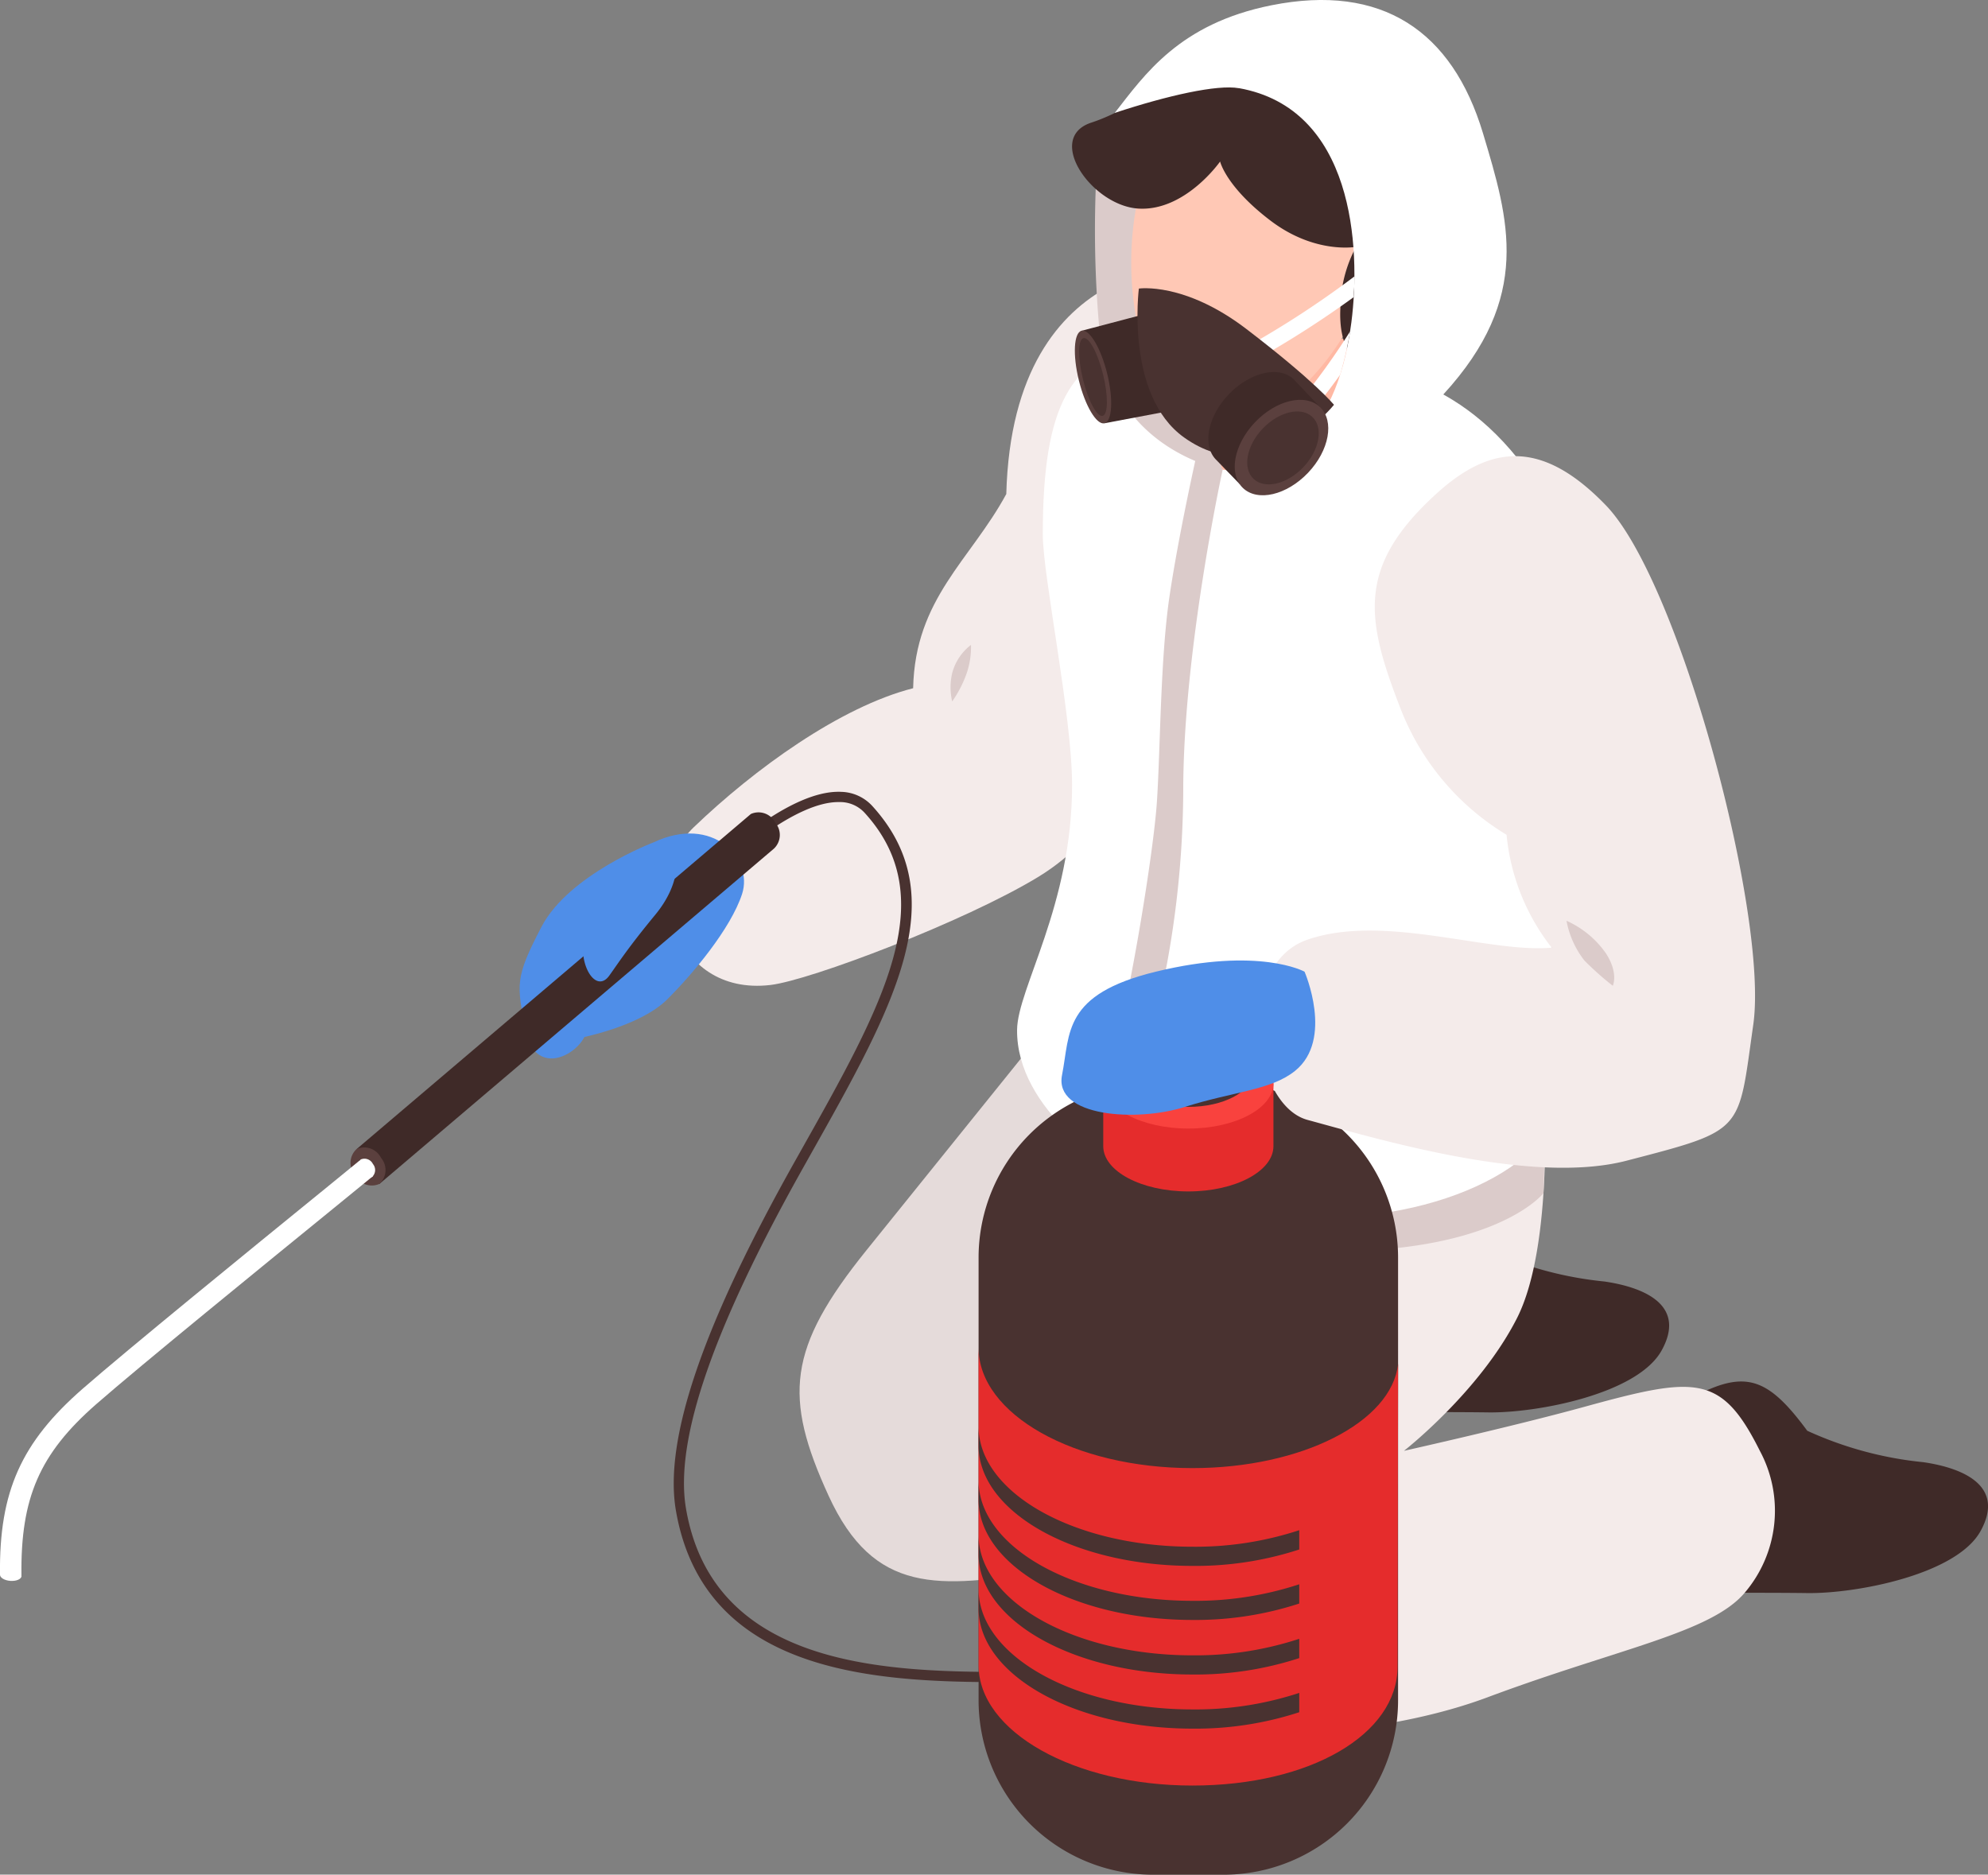 <svg id="Grupo_997221" data-name="Grupo 997221" xmlns="http://www.w3.org/2000/svg" xmlns:xlink="http://www.w3.org/1999/xlink" width="205.212" height="193.52" viewBox="0 0 205.212 193.52">
  <rect x="0" y="0" width="205.212" height="193.52" fill="#808080" stroke="none"/>
  <defs>
    <clipPath id="clip-path">
      <rect id="Rectángulo_349649" data-name="Rectángulo 349649" width="205.212" height="193.519" fill="none"/>
    </clipPath>
  </defs>
  <g id="Grupo_997220" data-name="Grupo 997220" transform="translate(0 0)" clip-path="url(#clip-path)">
    <path id="Trazado_731211" data-name="Trazado 731211" d="M89.935,13.629s-19.96-1.778-20.633,23.7c-3.7,6.829-9.415,10.775-9.616,20.046C52.153,59.3,43.3,65.711,37.019,71.746,31.63,76.927,34.7,89.213,44.957,88.01,49.079,87.525,65,81.468,72.565,76.875s10.3-12.024,13.754-22.548c2.262-6.885,3.615-40.7,3.615-40.7" transform="translate(34.573 13.67)" fill="#f4ebea"/>
    <path id="Trazado_731212" data-name="Trazado 731212" d="M83.739,77.953a25.807,25.807,0,0,1,8.271-5.9c4.439-2,6.707-.826,10.388,4.16a37.658,37.658,0,0,0,11.984,3.244c4.471.656,8.393,2.625,5.9,7.12s-12.846,6.46-17.882,6.392-14.173,0-14.173,0Z" transform="translate(84.157 71.484)" fill="#3f2a28"/>
    <path id="Trazado_731213" data-name="Trazado 731213" d="M67.321,68.651a25.807,25.807,0,0,1,8.271-5.9c4.439-2,6.707-.826,10.388,4.16a37.658,37.658,0,0,0,11.984,3.244c4.471.656,8.393,2.625,5.9,7.12s-12.846,6.46-17.882,6.392-14.173,0-14.173,0Z" transform="translate(67.657 62.135)" fill="#3f2a28"/>
    <path id="Trazado_731214" data-name="Trazado 731214" d="M69.3,51.229S56.189,67.491,48.053,77.6,39.486,92.72,44.161,102.92s11.32,9.572,22.287,7.791,37.289-17.552,37.289-17.552v-29.1Z" transform="translate(41.37 51.484)" fill="#e5dbda"/>
    <path id="Trazado_731215" data-name="Trazado 731215" d="M68.721,58.065S57.952,84.547,55.129,95.6A24.717,24.717,0,0,0,62.2,120.174c3.846,3.571,23.338,3.86,36.779-1.161s22.979-6.632,26.516-10.757a13.053,13.053,0,0,0,1.592-14.685c-3.98-7.968-6.618-7.7-18.121-4.541-7.424,2.041-18.616,4.541-18.616,4.541s7.763-6.047,11.653-13.668,2.783-23.984,2.783-23.984Z" transform="translate(54.574 56.198)" fill="#f4ebea"/>
    <path id="Trazado_731216" data-name="Trazado 731216" d="M54.3,61.525s2.532,8.637,22.378,10.129c22.305,1.676,28.076-5.756,28.076-5.756l.18-5.971S85.968,63.492,76.681,62A178.508,178.508,0,0,1,56.091,56.99Z" transform="translate(54.574 57.273)" fill="#dbcbca"/>
    <path id="Trazado_731217" data-name="Trazado 731217" d="M64.78,18.135c-6.739,1.947-9.762,6.175-9.762,19.8,0,4.347,3.024,18.676,3.024,25.9,0,12.407-5.636,20.978-5.678,25.259-.078,8.066,9.291,14.781,15.39,16.86,14.9,5.079,30.777,2.075,37.676-4.373s1.851-13.56,2.121-20.972c.531-14.532,6.709-32.094.9-43.544-7.511-14.795-16.922-15.268-21.092-17.02-6.695-2.815-15.835-3.854-22.574-1.907" transform="translate(52.624 17.22)" fill="#fff"/>
    <path id="Trazado_731218" data-name="Trazado 731218" d="M56.62,8.063a115.289,115.289,0,0,0,.2,17.776C57.883,38.31,69.556,40.385,69.556,40.385S74.6,29.378,74.6,28.67,67.7,8.063,67.7,8.063Z" transform="translate(56.658 8.102)" fill="#dbcbca"/>
    <path id="Trazado_731219" data-name="Trazado 731219" d="M63.246,19.357s-1.327,9.153,0,11.851c3.775.447,5.49-.549,14.328-4.712s1.592-9.3,1.592-9.3Z" transform="translate(62.968 17.279)" fill="#ffb8a3"/>
    <path id="Trazado_731220" data-name="Trazado 731220" d="M58.592,17.8c.62-3.966,2.051-8.876,5.44-11.372C67.378,3.965,72.613,4.279,76.512,5c6.049,1.119,9.572,8.347,7.609,16.022-1.814,7.088-7.886,17.638-16.086,18.231-4.174.3-6.993-3.126-8.419-7.268A32.577,32.577,0,0,1,58.592,17.8" transform="translate(58.536 4.504)" fill="#ffc8b5"/>
    <path id="Trazado_731221" data-name="Trazado 731221" d="M89.206,23.708s.449.283-.834,3.208a60.9,60.9,0,0,1-3.864,6.9s-1.817-1.267-1.62-5.423a13.685,13.685,0,0,1,1.62-6.36s-4.227.794-8.832-2.707-5.2-6.1-5.2-6.1S66.9,18.351,62.08,18.088s-9.732-7.29-4.9-8.876,9.371-5.74,13.3-5.778c10.494-.1,21.489,2.105,18.727,20.274" transform="translate(55.47 3.447)" fill="#3f2a28"/>
    <path id="Trazado_731222" data-name="Trazado 731222" d="M70.21,9.1c11.8,2.105,12.615,16.327,11.609,24.17-1.682,13.131-8.427,13.716-8.427,13.716s11.11,1.147,17.917-6.266c9.231-10.053,6.767-18.041,4.1-26.947C92.225,3.166,84.949-1.722,73.578.544c-9.54,1.9-13.119,7.2-16.186,11.112,5.456-1.8,10.582-2.949,12.818-2.55" transform="translate(57.678 -0.001)" fill="#fff"/>
    <path id="Trazado_731223" data-name="Trazado 731223" d="M63.472,24.458a.817.817,0,0,1-.373-1.544,98.069,98.069,0,0,0,13.742-8.68c.05.8-.082,1.506-.068,2.131a102.278,102.278,0,0,1-12.928,8,.8.8,0,0,1-.373.09" transform="translate(62.967 14.305)" fill="#fff"/>
    <path id="Trazado_731224" data-name="Trazado 731224" d="M67.576,25.653a.8.8,0,0,1-.471-.192.811.811,0,0,1-.1-1.149,72.083,72.083,0,0,0,5.213-7.248,38.2,38.2,0,0,1-1.025,4.473c-1.574,2.2-2.817,3.681-2.939,3.828a.819.819,0,0,1-.68.289" transform="translate(67.146 17.148)" fill="#fff"/>
    <path id="Trazado_731225" data-name="Trazado 731225" d="M62.781,16.1,55.66,17.978l2.41,9.534,6.7-1.263Z" transform="translate(55.937 16.181)" fill="#3f2a28"/>
    <path id="Trazado_731226" data-name="Trazado 731226" d="M58.705,14.876s4.708-.71,11.092,4.168c7.122,5.442,9.049,7.831,9.049,7.831S71.5,36.071,63.361,30.238c-6.067-4.345-4.656-15.362-4.656-15.362" transform="translate(58.855 14.913)" fill="#493230"/>
    <path id="Trazado_731227" data-name="Trazado 731227" d="M70.31,26.051l3.425-3.28L71.016,19.9C69.5,18.464,66.5,19.168,64.3,21.478s-2.749,5.345-1.235,6.785l2.374,2.454,3.108-2.977a8.657,8.657,0,0,0,1.233-1.051c.194-.207.361-.423.529-.638" transform="translate(62.523 19.251)" fill="#3f2a28"/>
    <path id="Trazado_731228" data-name="Trazado 731228" d="M71.137,28.118c-2.2,2.308-5.2,3.014-6.715,1.574s-.96-4.475,1.235-6.785,5.2-3.013,6.715-1.574.96,4.477-1.235,6.785" transform="translate(63.885 20.689)" fill="#5b403e"/>
    <path id="Trazado_731229" data-name="Trazado 731229" d="M70,26.943c-1.678,1.764-3.978,2.3-5.135,1.2s-.734-3.423.946-5.187,3.976-2.3,5.133-1.2.734,3.425-.944,5.189" transform="translate(64.532 21.289)" fill="#493230"/>
    <path id="Trazado_731230" data-name="Trazado 731230" d="M58.672,21.451c.652,2.637.525,4.936-.279,5.135s-1.987-1.776-2.639-4.415-.525-4.936.279-5.135,1.987,1.778,2.639,4.415" transform="translate(55.614 17.106)" fill="#5b403e"/>
    <path id="Trazado_731231" data-name="Trazado 731231" d="M58.029,21.169c.547,2.216.525,4.124-.046,4.267S56.5,23.9,55.956,21.681s-.527-4.124.046-4.267,1.48,1.54,2.027,3.755" transform="translate(55.836 17.492)" fill="#493230"/>
    <path id="Trazado_731232" data-name="Trazado 731232" d="M75.345,76.743a24.478,24.478,0,0,0-4.688,2.919c-2.917,2.187-2.917,3.625-2.969,5.057,1.189.144,3.276-.906,4.561-2.759a51.167,51.167,0,0,0,3.1-5.217" transform="translate(68.026 77.125)" fill="#dbcbca"/>
    <path id="Trazado_731233" data-name="Trazado 731233" d="M76.432,75.552s-5.385.265-7.6,1.239a10.305,10.305,0,0,0-3.719,3.094,15.4,15.4,0,0,0,5.66-.706,16.782,16.782,0,0,0,5.66-3.627" transform="translate(65.437 75.928)" fill="#dbcbca"/>
    <path id="Trazado_731234" data-name="Trazado 731234" d="M66.956,23.469S65.084,31.8,64.163,38.1s-.922,15.5-1.275,20.982-2.881,20.561-4.359,25.491S56.083,95.332,56.288,95.48s3.322,2.165,3.322,2.165,1.686-9.909,3.1-16.1A100.925,100.925,0,0,0,65.6,58.021c0-14.5,4.068-33.118,4.068-33.118Z" transform="translate(56.541 23.585)" fill="#dbcbca"/>
    <path id="Trazado_731235" data-name="Trazado 731235" d="M70.129,132.686c-12.808,0-32.166,0-35.218-17.716-1.259-7.316,2.763-19.118,12.3-36.084l.569-1.013c8.511-15.126,14.662-26.055,6.641-34.9a3.432,3.432,0,0,0-2.52-1.141c-.074,0-.148,0-.221,0-4.4,0-10.506,5.592-10.568,5.648l-.72-.78c.267-.247,6.468-5.929,11.292-5.929.088,0,.176,0,.263.006a4.5,4.5,0,0,1,3.26,1.486c8.535,9.417,2.228,20.625-6.5,36.138l-.569,1.015c-9.413,16.744-13.4,28.316-12.18,35.382,2.9,16.836,21.72,16.836,34.173,16.836Z" transform="translate(34.86 40.965)" fill="#493230"/>
    <path id="Trazado_731236" data-name="Trazado 731236" d="M75.727,55.766H68.339A18.01,18.01,0,0,0,50.382,73.723v45.8a18.011,18.011,0,0,0,17.957,17.959h7.388a18.011,18.011,0,0,0,17.957-17.959v-45.8A18.01,18.01,0,0,0,75.727,55.766" transform="translate(50.633 56.043)" fill="#493230"/>
    <path id="Trazado_731237" data-name="Trazado 731237" d="M100.632,28.563c-6.544-6.787-11.868-6.336-17.5-1.2-8.267,7.527-7.286,12.928-3.723,22.123A26.306,26.306,0,0,0,90.378,62.572a22.32,22.32,0,0,0,4.658,11.653c-6.538.583-17.289-3.547-25.2-.832-7.569,2.6-5.768,17.048,0,18.612,7.443,2.019,23.178,6.741,32.916,4.212,12.313-3.2,11.5-2.9,13.091-14.043S108.289,36.5,100.632,28.563" transform="translate(65.139 23.604)" fill="#f4ebea"/>
    <path id="Trazado_731238" data-name="Trazado 731238" d="M40.554,43.84s-8.716,3.308-11.535,8.69-2.544,5.991-1.65,10.667,4.962,2.879,6.071.724c3.527-.806,6.807-2.161,8.505-3.84,2.6-2.572,6.6-7.318,7.773-10.931s-2.993-8.234-9.165-5.309" transform="translate(26.886 43.127)" fill="#4f8ee8"/>
    <path id="Trazado_731239" data-name="Trazado 731239" d="M56.8,55.775v6.492c0,2.58,3.932,4.672,8.784,4.672s8.784-2.091,8.784-4.672V55.775Z" transform="translate(57.083 56.052)" fill="#e52c2c"/>
    <path id="Trazado_731240" data-name="Trazado 731240" d="M74.368,58.117c0,2.58-3.932,4.672-8.784,4.672S56.8,60.7,56.8,58.117s3.934-4.672,8.784-4.672,8.784,2.091,8.784,4.672" transform="translate(57.083 53.711)" fill="#f9423e"/>
    <path id="Trazado_731241" data-name="Trazado 731241" d="M93.686,71.057c-.65,6.013-9.975,10.759-21.231,10.759-12.19,0-22.073-5.562-22.073-12.425v32.772c0,6.861,9.883,12.423,22.073,12.423s21.175-5.3,21.175-12.279Z" transform="translate(50.633 69.736)" fill="#e52c2c"/>
    <path id="Trazado_731242" data-name="Trazado 731242" d="M71.964,87.24,72,67.29l0,.018L71.959,87.24Z" transform="translate(72.318 67.625)" fill="#493230"/>
    <path id="Trazado_731243" data-name="Trazado 731243" d="M83.483,92.534A34.328,34.328,0,0,1,72.456,94.24c-12.192,0-22.075-5.562-22.075-12.423V83.8c0,6.861,9.883,12.423,22.075,12.423a34.478,34.478,0,0,0,11.027-1.694Z" transform="translate(50.632 82.224)" fill="#493230"/>
    <path id="Trazado_731244" data-name="Trazado 731244" d="M83.483,89.749a34.328,34.328,0,0,1-11.027,1.706c-12.192,0-22.075-5.562-22.075-12.423v1.979c0,6.861,9.883,12.423,22.075,12.423A34.478,34.478,0,0,0,83.483,91.74Z" transform="translate(50.632 79.425)" fill="#493230"/>
    <path id="Trazado_731245" data-name="Trazado 731245" d="M83.483,86.942a34.328,34.328,0,0,1-11.027,1.706c-12.192,0-22.075-5.562-22.075-12.423V78.2c0,6.861,9.883,12.423,22.075,12.423a34.478,34.478,0,0,0,11.027-1.694Z" transform="translate(50.632 76.604)" fill="#493230"/>
    <path id="Trazado_731246" data-name="Trazado 731246" d="M83.483,84.157a34.328,34.328,0,0,1-11.027,1.706c-12.192,0-22.075-5.562-22.075-12.423v1.979c0,6.861,9.883,12.423,22.075,12.423a34.477,34.477,0,0,0,11.027-1.694Z" transform="translate(50.632 73.805)" fill="#493230"/>
    <path id="Trazado_731247" data-name="Trazado 731247" d="M57.889,53.44v3.607c0,1.939,2.955,3.511,6.6,3.511s6.6-1.572,6.6-3.511V53.44Z" transform="translate(58.178 53.706)" fill="#493230"/>
    <path id="Trazado_731248" data-name="Trazado 731248" d="M71.09,55.2c0,1.939-2.955,3.511-6.6,3.511s-6.6-1.572-6.6-3.511,2.955-3.511,6.6-3.511,6.6,1.572,6.6,3.511" transform="translate(58.178 51.946)" fill="#604249"/>
    <path id="Trazado_731249" data-name="Trazado 731249" d="M79.742,50.609s-4.672-2.6-15.356,0c-9.634,2.346-8.822,6.348-9.678,10.665s7.711,4.878,12.69,3.292,8.874-1.706,11.366-3.721c4.018-3.246.978-10.235.978-10.235" transform="translate(54.921 49.698)" fill="#4f8ee8"/>
    <path id="Trazado_731250" data-name="Trazado 731250" d="M80.651,47.407a9.441,9.441,0,0,0,1.843,4.1,31.266,31.266,0,0,0,2.933,2.612s.628-1.283-.712-3.356a9.886,9.886,0,0,0-4.064-3.354" transform="translate(81.053 47.643)" fill="#dbcbca"/>
    <path id="Trazado_731251" data-name="Trazado 731251" d="M51.048,33.2A5.369,5.369,0,0,0,49.1,36.123a6.442,6.442,0,0,0,0,2.917,11.976,11.976,0,0,0,1.5-2.917,8.433,8.433,0,0,0,.443-2.919" transform="translate(49.189 33.369)" fill="#dbcbca"/>
    <path id="Trazado_731252" data-name="Trazado 731252" d="M61.586,42.925a1.938,1.938,0,0,0-2.526-.912l-40.7,34.594,2.36,3.593,40.7-34.594a1.939,1.939,0,0,0,.166-2.681" transform="translate(18.45 42.014)" fill="#3f2a28"/>
    <path id="Trazado_731253" data-name="Trazado 731253" d="M21.19,60.179a1.939,1.939,0,0,1-.166,2.681,1.939,1.939,0,0,1-2.524-.914,1.937,1.937,0,0,1,.164-2.681,1.941,1.941,0,0,1,2.526.914" transform="translate(18.144 59.353)" fill="#5b403e"/>
    <path id="Trazado_731254" data-name="Trazado 731254" d="M19.984,60.21a.971.971,0,0,1-.082,1.341,1.121,1.121,0,0,1-1.181-1.8.969.969,0,0,1,1.263.457" transform="translate(18.508 59.946)" fill="#fff"/>
    <path id="Trazado_731255" data-name="Trazado 731255" d="M33.094,63.043C26.1,68.733,13.1,79.324,8.517,83.33,2.219,88.839-.1,93.9,0,102.491c-.024.319.453.614,1.067.658s1.131-.174,1.155-.493c0-.024-.018-.046-.022-.07l.014,0c-.1-7.984,1.865-12.555,7.7-17.66,4.551-3.982,17.542-14.556,24.519-20.238,2.264-1.843,3.809-3.1,4.076-3.328L37.13,59.747c-.263.225-1.792,1.47-4.036,3.3" transform="translate(0 60.044)" fill="#fff"/>
    <path id="Trazado_731256" data-name="Trazado 731256" d="M32.745,45.956a31.34,31.34,0,0,0-2.578,6.274c-.706,2.721,1.161,5.953,2.578,3.96,1-1.4,1.959-2.9,4.726-6.254,2.651-3.212,2.234-5.839,2-5.642s-5.087.866-6.729,1.662" transform="translate(30.162 44.504)" fill="#4f8ee8"/>
  </g>
</svg>
